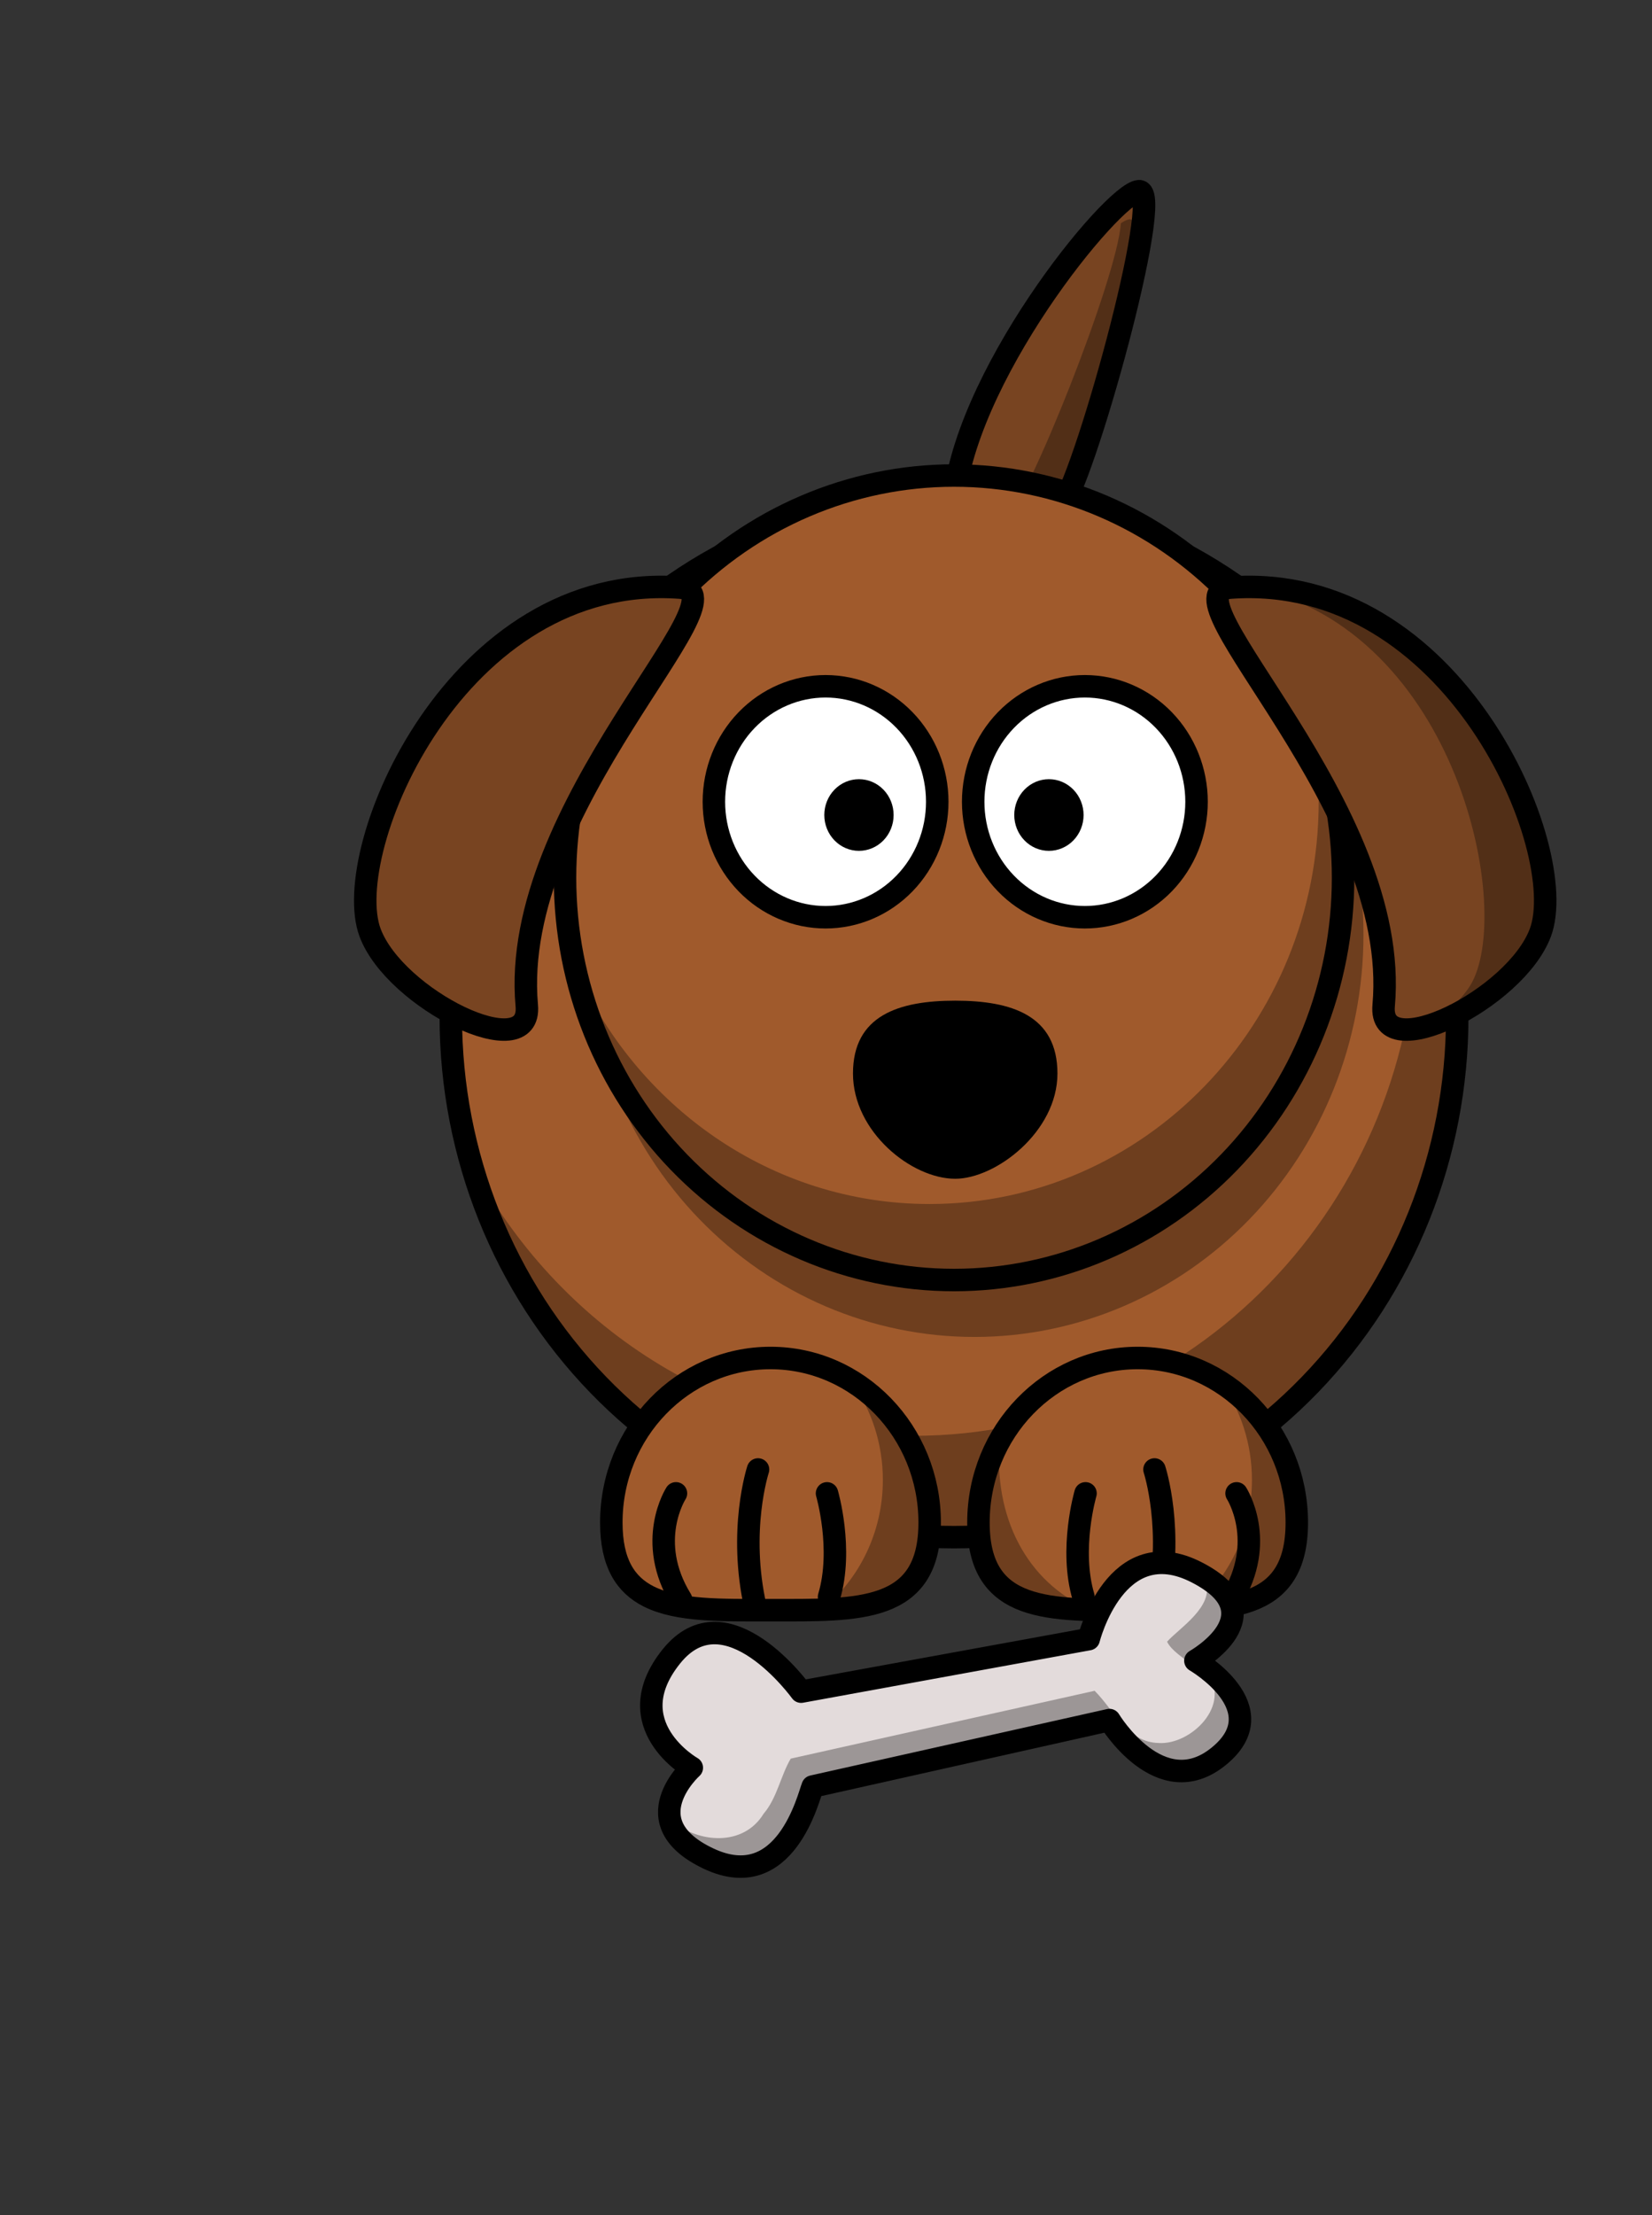 <svg width="294" height="394" viewBox="0 0 294 394" fill="none" xmlns="http://www.w3.org/2000/svg">
<rect x="0" y="0" width="294" height="394" fill="#333333" stroke="none"/>
<g id="dog-35553 1">
<g id="Group">
<g id="body">
<g id="tail">
<path id="Vector" fill-rule="evenodd" clip-rule="evenodd" d="M169.663 90.629C170.752 67.753 197.97 34.377 202.687 34.002C207.405 33.627 192.526 86.879 188.534 90.629C184.542 94.379 170.026 91.754 169.663 90.629Z" fill="#784421" stroke="black" stroke-width="4" stroke-linejoin="round"/>
<path id="Vector_2" fill-rule="evenodd" clip-rule="evenodd" d="M201.024 39.002C200.649 39.032 200.115 39.282 199.481 39.705C198.789 49.583 182.855 89.405 179.046 92.3C176.896 93.934 172.333 93.756 168.249 93.004C168.138 93.889 168.041 94.771 168 95.629C168.363 96.754 182.879 99.379 186.871 95.629C190.863 91.879 205.741 38.627 201.024 39.002H201.024Z" fill="black" fill-opacity="0.314"/>
</g>
<path id="Vector_3" d="M259.337 180.855C259.337 205.399 249.902 228.938 233.107 246.293C216.312 263.649 193.534 273.399 169.782 273.399C146.031 273.399 123.252 263.649 106.457 246.293C89.663 228.938 80.227 205.399 80.227 180.855C80.227 156.311 89.663 132.772 106.457 115.416C123.252 98.061 146.031 88.311 169.782 88.311C193.534 88.311 216.312 98.061 233.107 115.416C249.902 132.772 259.337 156.311 259.337 180.855Z" fill="#A05A2C" stroke="black" stroke-width="4" stroke-linecap="round" stroke-linejoin="round"/>
<path id="Vector_4" d="M242.651 166.246C242.651 185.221 235.357 203.419 222.373 216.836C209.389 230.253 191.78 237.791 173.418 237.791C155.056 237.791 137.446 230.253 124.462 216.836C111.478 203.419 104.184 185.221 104.184 166.246C104.184 147.272 111.478 129.074 124.462 115.657C137.446 102.24 155.056 94.702 173.418 94.702C191.78 94.702 209.389 102.24 222.373 115.657C235.357 129.074 242.651 147.272 242.651 166.246Z" fill="black" fill-opacity="0.314"/>
<path id="Vector_5" d="M248.59 136.89C250.913 145.121 252.15 153.832 252.15 162.836C252.15 213.919 212.039 255.374 162.602 255.374C128.616 255.374 99.023 235.774 83.852 206.927C94.756 245.328 129.118 273.398 169.794 273.398C219.228 273.398 259.343 231.947 259.343 180.86C259.343 164.952 255.443 149.969 248.593 136.89H248.59Z" fill="black" fill-opacity="0.314"/>
<path id="Vector_6" d="M230.786 270.806C230.786 286.966 218.094 286.387 202.458 286.387C186.821 286.387 174.13 286.965 174.13 270.806C174.13 254.647 186.821 241.533 202.458 241.533C218.094 241.533 230.786 254.648 230.786 270.806Z" fill="#A05A2C" stroke="black" stroke-width="4" stroke-linecap="round" stroke-linejoin="round"/>
<path id="Vector_7" d="M165.449 270.806C165.449 286.966 152.758 286.387 137.121 286.387C128.426 286.387 120.642 286.566 115.445 283.946C111.295 281.855 108.794 277.98 108.794 270.806C108.794 254.647 121.485 241.533 137.121 241.533C152.758 241.533 165.449 254.648 165.449 270.806L165.449 270.806Z" fill="#A05A2C" stroke="black" stroke-width="4" stroke-linecap="round" stroke-linejoin="round"/>
<g id="Group_2">
<path id="Vector_8" d="M147.544 284.023C150.086 275.524 147.181 265.609 147.181 265.609" stroke="black" stroke-width="4" stroke-linecap="round"/>
<path id="Vector_9" d="M134.458 285.913C131.342 272.221 134.903 261.361 134.903 261.361" stroke="black" stroke-width="4" stroke-linecap="round"/>
<path id="Vector_10" d="M121.212 284.495C114.815 274.108 120.298 265.609 120.298 265.609" stroke="black" stroke-width="4" stroke-linecap="round"/>
</g>
<path id="Vector_11" d="M239.022 156.121C239.022 175.096 231.728 193.294 218.744 206.711C205.76 220.128 188.151 227.666 169.789 227.666C151.427 227.666 133.817 220.128 120.833 206.711C107.849 193.294 100.555 175.096 100.555 156.121C100.555 137.146 107.849 118.949 120.833 105.531C133.817 92.114 151.427 84.576 169.789 84.576C188.151 84.576 205.76 92.114 218.744 105.531C231.728 118.949 239.022 137.146 239.022 156.121Z" fill="#A05A2C" stroke="black" stroke-width="4" stroke-linecap="round" stroke-linejoin="round"/>
<path id="Vector_12" d="M232.978 126.817C234.085 131.894 234.679 137.17 234.679 142.591C234.679 182.082 203.649 214.147 165.433 214.147C137.29 214.147 113.065 196.754 102.244 171.818C109.179 203.759 136.795 227.648 169.788 227.648C208.003 227.648 239.034 195.582 239.034 156.091C239.034 145.657 236.869 135.758 232.978 126.817Z" fill="black" fill-opacity="0.314"/>
<path id="Vector_13" d="M166.799 142.602C166.799 148.049 164.705 153.274 160.978 157.126C157.25 160.977 152.195 163.141 146.923 163.141C141.652 163.141 136.596 160.977 132.869 157.126C129.141 153.274 127.047 148.049 127.047 142.602C127.047 137.155 129.141 131.93 132.869 128.079C136.596 124.227 141.652 122.063 146.923 122.063C152.195 122.063 157.25 124.227 160.978 128.079C164.705 131.93 166.799 137.155 166.799 142.602Z" fill="white" stroke="black" stroke-width="4" stroke-linecap="round" stroke-linejoin="round"/>
<path id="Vector_14" d="M212.945 142.602C212.945 148.049 210.851 153.274 207.124 157.126C203.396 160.977 198.341 163.141 193.069 163.141C187.798 163.141 182.742 160.977 179.015 157.126C175.288 153.274 173.193 148.049 173.193 142.602C173.193 137.155 175.288 131.93 179.015 128.079C182.742 124.227 187.798 122.063 193.069 122.063C198.341 122.063 203.396 124.227 207.124 128.079C210.851 131.93 212.945 137.155 212.945 142.602Z" fill="white" stroke="black" stroke-width="4" stroke-linecap="round" stroke-linejoin="round"/>
<path id="righteyeball" d="M159.033 144.959C159.033 146.65 158.383 148.271 157.227 149.466C156.07 150.662 154.501 151.333 152.865 151.333C151.229 151.333 149.66 150.662 148.503 149.466C147.346 148.271 146.697 146.65 146.697 144.959C146.697 143.269 147.346 141.647 148.503 140.452C149.66 139.256 151.229 138.585 152.865 138.585C154.501 138.585 156.07 139.256 157.227 140.452C158.383 141.647 159.033 143.269 159.033 144.959Z" fill="black"/>
<path id="lefteyeball" d="M192.841 144.959C192.841 146.65 192.191 148.271 191.034 149.466C189.878 150.662 188.309 151.333 186.673 151.333C185.037 151.333 183.468 150.662 182.311 149.466C181.154 148.271 180.504 146.65 180.504 144.959C180.504 143.269 181.154 141.647 182.311 140.452C183.468 139.256 185.037 138.585 186.673 138.585C188.309 138.585 189.878 139.256 191.034 140.452C192.191 141.647 192.841 143.269 192.841 144.959Z" fill="black"/>
<path id="Vector_15" d="M188.189 190.936C188.189 201.269 177.239 209.654 169.995 209.654C162.191 209.654 151.801 201.269 151.801 190.936C151.801 180.604 159.952 177.978 169.995 177.978C180.038 177.978 188.189 180.605 188.189 190.936Z" fill="black"/>
<path id="Vector_16" d="M217.337 245.898C220.764 250.758 222.803 256.749 222.803 263.219C222.803 272.569 218.568 280.889 211.984 286.282C222.93 285.853 230.787 283.512 230.787 270.813C230.787 260.289 225.411 251.057 217.337 245.898H217.337Z" fill="black" fill-opacity="0.314"/>
<g id="Group_3">
<path id="Vector_17" d="M192.821 284.023C190.279 275.524 193.184 265.609 193.184 265.609" stroke="black" stroke-width="4" stroke-linecap="round"/>
<path id="Vector_18" d="M205.907 285.913C209.023 272.221 205.462 261.361 205.462 261.361" stroke="black" stroke-width="4" stroke-linecap="round"/>
<path id="Vector_19" d="M219.153 284.495C225.55 274.108 220.067 265.609 220.067 265.609" stroke="black" stroke-width="4" stroke-linecap="round"/>
</g>
<path id="Vector_20" d="M151.652 245.898C155.08 250.758 157.118 256.749 157.118 263.219C157.118 272.569 152.883 280.889 146.299 286.282C157.245 285.853 165.102 283.512 165.102 270.813C165.102 260.289 159.726 251.057 151.652 245.898H151.652Z" fill="black" fill-opacity="0.314"/>
<path id="Vector_21" d="M177.919 256.188C175.514 260.49 174.131 265.493 174.131 270.814C174.131 283.943 182.516 286.011 194.045 286.33C182.592 281.397 176.768 269.674 177.919 256.188H177.919Z" fill="black" fill-opacity="0.314"/>
<path id="RightEar" fill-rule="evenodd" clip-rule="evenodd" d="M121.038 104.511C81.177 101.606 60.413 151.239 65.856 165.865C70.282 177.755 94.734 189.748 93.748 178.842C90.547 143.453 133.474 105.418 121.039 104.511H121.038Z" fill="#784421" stroke="black" stroke-width="4" stroke-linejoin="round"/>
<g id="LeftEar">
<path id="Vector_22" fill-rule="evenodd" clip-rule="evenodd" d="M218.955 104.511C258.816 101.606 279.58 151.239 274.137 165.865C269.711 177.755 245.259 189.748 246.245 178.842C249.446 143.453 206.519 105.418 218.954 104.511H218.955Z" fill="#784421" stroke="black" stroke-width="4" stroke-linejoin="round"/>
<path id="Vector_23" fill-rule="evenodd" clip-rule="evenodd" d="M222.635 104.387C259.577 112.108 269.565 162.443 261.647 175.287C259.892 178.134 256.744 180.679 253.141 182.717C260.461 180.969 271.335 173.412 274.144 165.865C279.417 151.696 260.088 104.67 222.635 104.386V104.387Z" fill="black" fill-opacity="0.314"/>
</g>
</g>
<path id="Vector_24" fill-rule="evenodd" clip-rule="evenodd" d="M144.626 317.75L197.44 305.93C197.44 305.93 206.458 320.896 216.906 312.368C227.355 303.841 212.74 295.371 212.74 295.371C212.74 295.371 227.413 287.095 212.99 279.667C198.566 272.24 193.752 291.538 193.752 291.538L142.572 300.879C142.572 300.879 129.259 282.437 119.481 294.612C109.702 306.786 123.117 314.411 123.117 314.411C123.117 314.411 112.356 324.079 126.084 330.564C139.812 337.049 143.905 319.511 144.626 317.75L144.626 317.75Z" fill="#E3DBDB" stroke="black" stroke-width="4" stroke-linejoin="round"/>
<path id="Vector_25" fill-rule="evenodd" clip-rule="evenodd" d="M134.879 293.299C136.314 294.714 137.663 296.162 138.977 297.386L139.489 297.286C138.227 295.981 136.66 294.533 134.879 293.299H134.879ZM213.94 280.178C214.182 280.524 214.401 280.895 214.601 281.265C216.064 285.78 209.96 289.481 207.701 291.992C208.519 293.65 210.526 294.749 212.14 296.179C213.53 295.35 225.981 287.046 213.94 280.177L213.94 280.178ZM116.669 307.13C117.329 308.802 118.343 310.223 119.382 311.345C120.762 309.651 118.241 308.493 116.669 307.13ZM214.027 296.217C214.348 296.602 214.623 297.033 214.838 297.489C219.218 303.271 211.952 310.374 206.218 310.011C200.589 309.884 198.35 304.263 194.807 300.726C177.199 304.665 158.332 308.851 140.725 312.789C138.927 315.828 138.298 319.787 135.899 322.587C132.306 328.466 124.337 327.859 119.531 323.841C119.435 323.788 119.357 323.711 119.266 323.654C119.757 326 121.623 328.454 126.099 330.568C139.827 337.053 143.916 319.509 144.638 317.748L198.719 305.685C198.719 305.685 206.477 320.899 216.926 312.372C225.415 305.444 217.347 298.558 214.028 296.217L214.027 296.217Z" fill="black" fill-opacity="0.314"/>
</g>
</g>
</svg>

